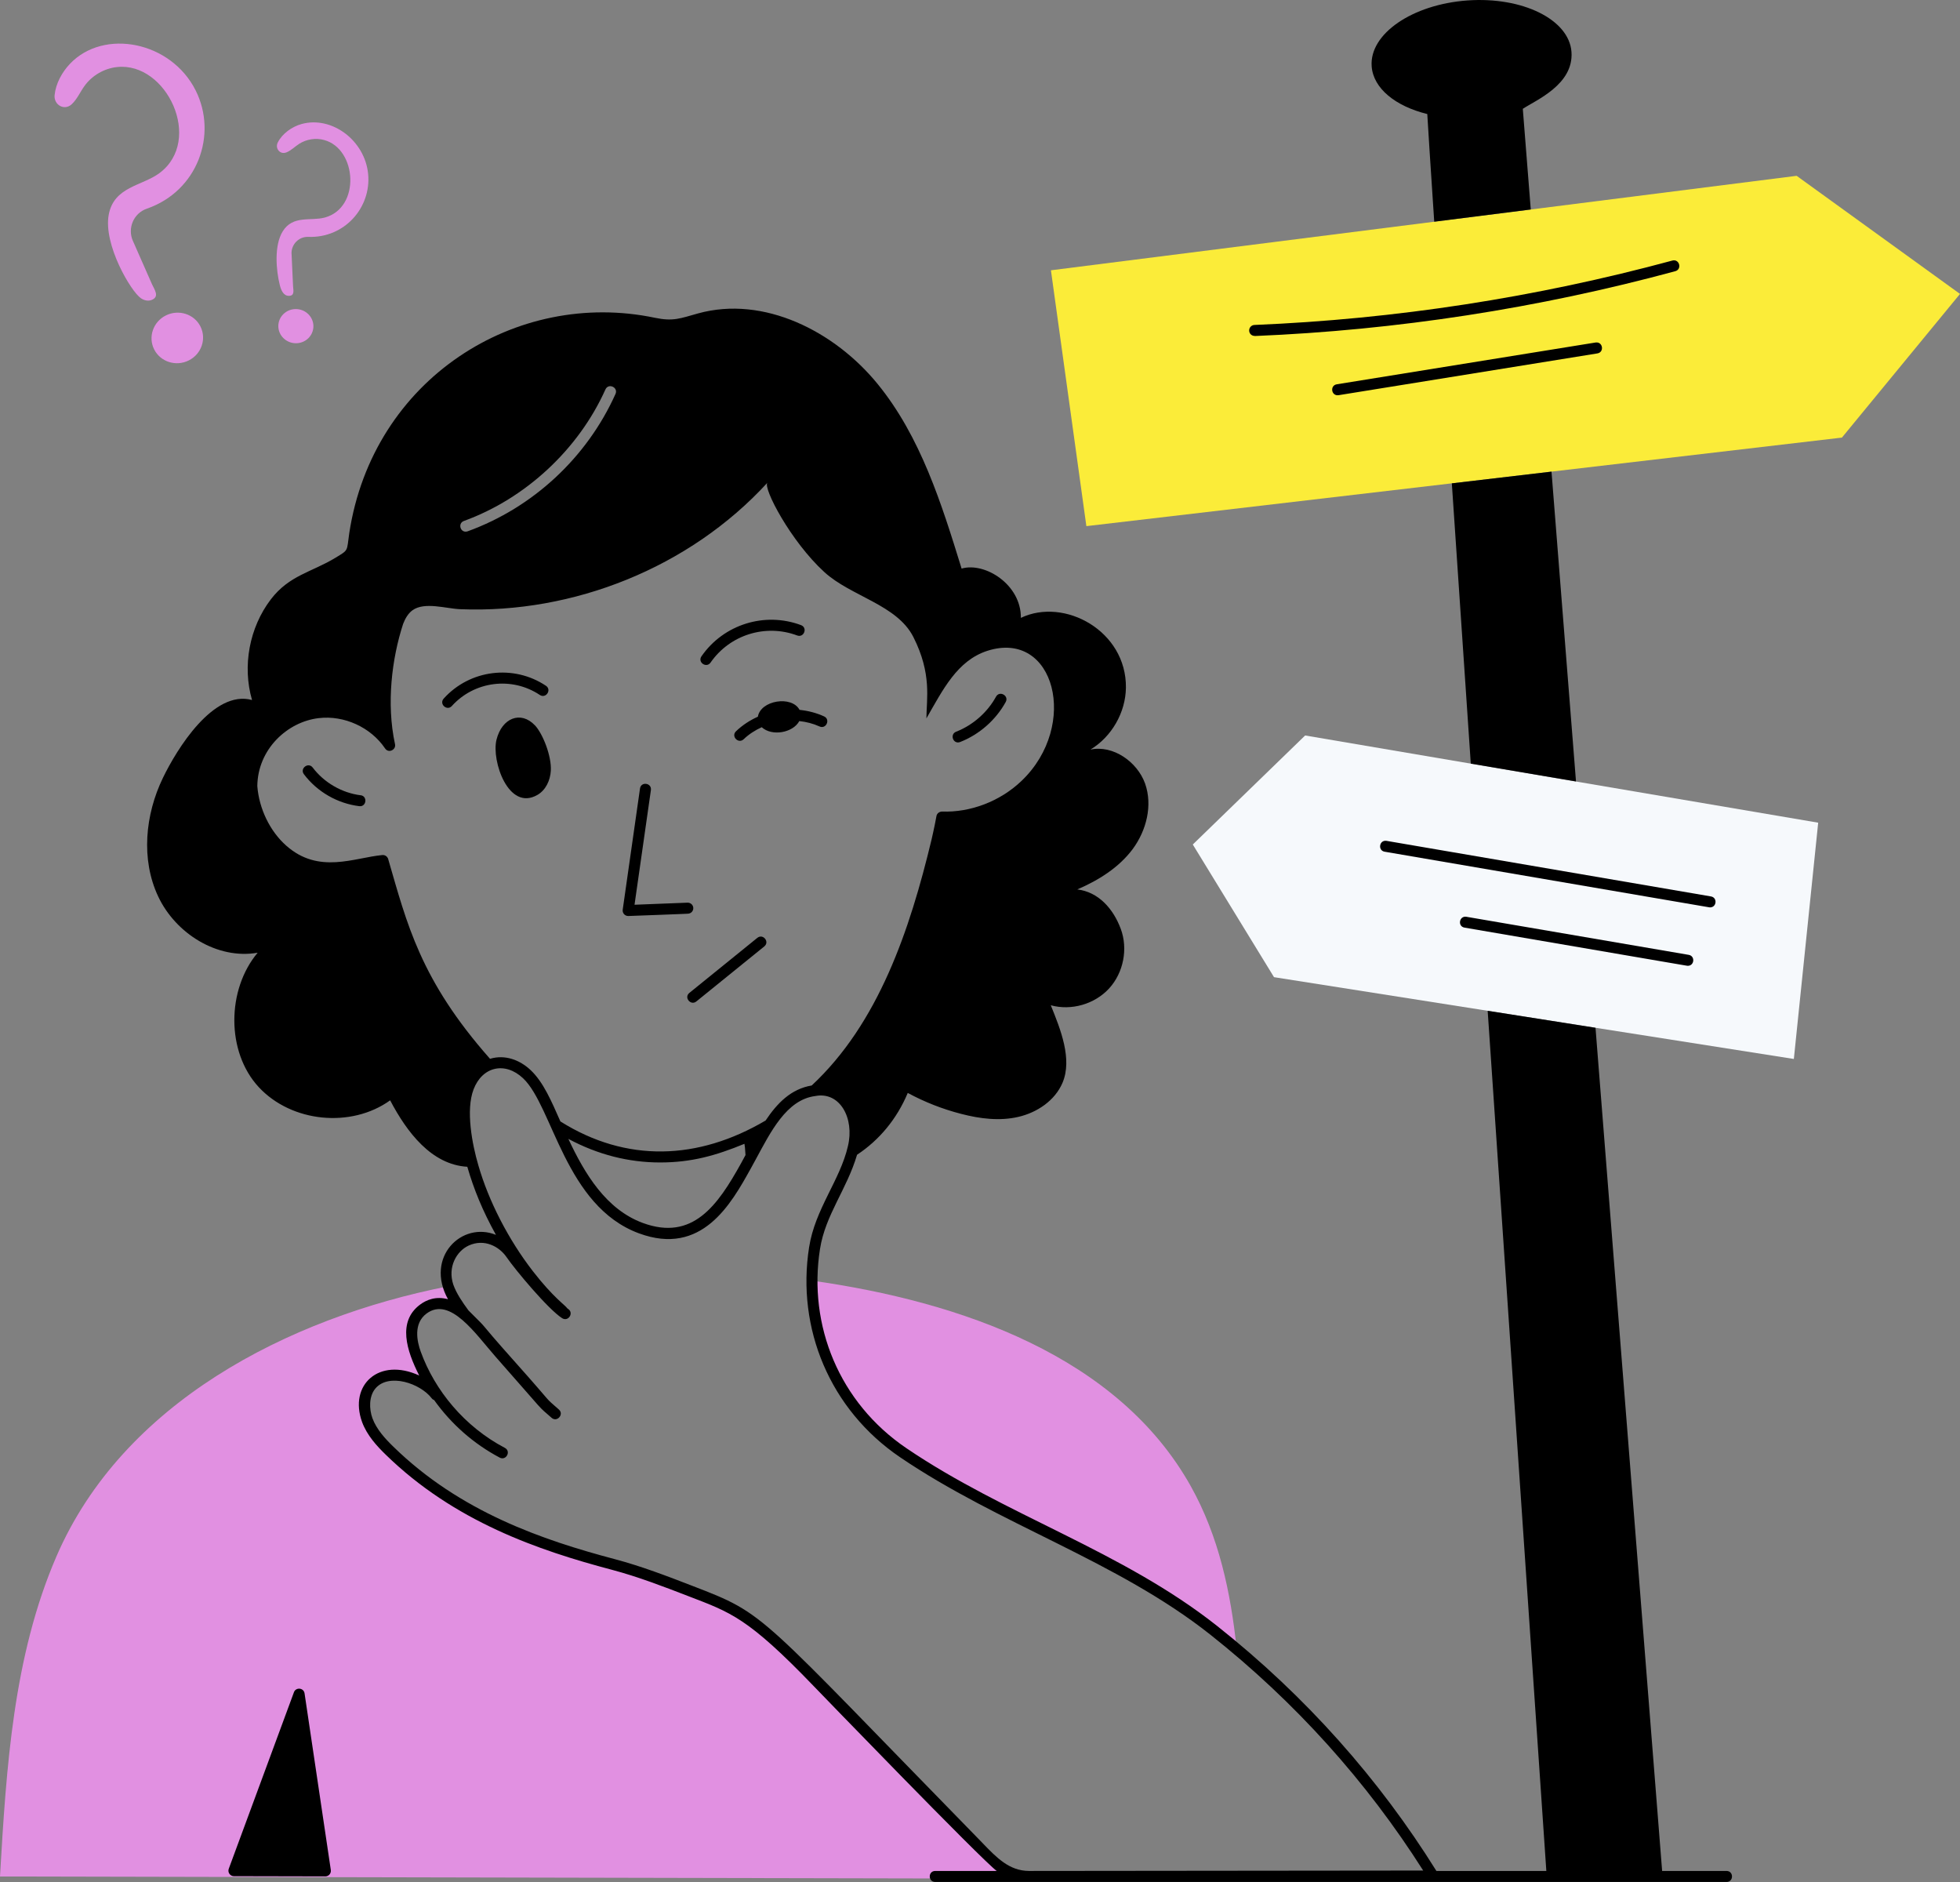 <?xml version="1.0" encoding="UTF-8"?><svg id="Layer_1" xmlns="http://www.w3.org/2000/svg" viewBox="0 0 386.58 371.12"><rect x="0" y="0" width="386.58" height="371.12" fill="#808080" stroke="none"/><defs><style>.cls-1,.cls-2,.cls-3,.cls-4{stroke-width:0px;}.cls-2{fill:#f6f9fc;}.cls-3{fill:#fbec39;}.cls-4{fill:#e190e1;}</style></defs><g id="Decision_Making"><path class="cls-4" d="m243.92,325.18c-31.91-26.95-68.52-29.51-80.3-55.99-2.32-5.22-3.48-10.93-3.48-16.66,29.32,4.14,60.4,14.88,74.76,40.6,5.51,9.89,7.83,20.79,9.02,32.05Z"/><path class="cls-4" d="m203.11,370.03h-.11c-4.84,0-7.67-3.47-10.99-6.86-9.28-9.48-18.56-18.95-27.84-28.44-7.31-7.45-14.43-15.86-24.49-19.65-6.16-2.33-12.33-4.89-18.72-6.58-16.5-4.36-31.71-10.32-44.11-22.42-1.81-1.75-3.55-3.7-4.42-6.06-.78-2.17-.8-5.06.8-6.93,3.26-3.86,10.32-1.28,12.82,2.02l.15-.1c-1.74-2.51-3.18-5.23-4.22-8.11-1.09-2.99-1.35-6.61,1.52-8.76,2.87-2.13,5.8-.87,8.22,1.16-1.28-1.77-2.63-3.6-3.34-5.65-31.86,6.29-64.19,23.11-77.23,53.22-8.54,19.72-9.9,41.7-11.15,63.16l203.11.43v-.43Z"/><polygon class="cls-3" points="386.58 57.96 363.29 86.29 306.01 93 286.35 95.31 214.27 103.75 207.28 53.3 282.89 43.72 301.93 41.31 354.36 34.67 386.58 57.96"/><path class="cls-2" d="m358.61,162.23l-4.8,46.59-39.12-6.15-21.27-3.35-42.14-6.63-16.02-26.16,22.16-21.5c.48.08,101.04,17.17,101.2,17.2Z"/><path class="cls-4" d="m26.21,47.51c-1.11-2.52.15-5.47,2.75-6.36,9.98-3.44,14.02-14.56,9.63-23.32-4.87-9.7-18.13-12.27-24.8-5.24-1.56,1.65-2.79,3.88-3.02,6.17-.19,1.9,1.9,3.16,3.38,1.79,1.08-1.01,1.66-2.43,2.53-3.62,1.49-2.06,3.88-3.44,6.41-3.71,9.8-1.04,17.06,14.45,8.35,20.92-3.42,2.54-8.98,2.64-10,8.22-1.08,5.87,4.39,15.15,6.38,16.47.6.4,1.39.59,2.06.33,1.69-.65.55-2.09.09-3.13-1.17-2.66-2.58-5.85-3.75-8.51Z"/><path class="cls-4" d="m39.53,64.37c1.24,2.45.21,5.46-2.31,6.71-2.52,1.25-5.57.28-6.81-2.17-1.24-2.45-.21-5.46,2.31-6.71,2.52-1.25,5.57-.28,6.81,2.17Z"/><path class="cls-4" d="m57.5,50.06c-.08-1.86,1.43-3.42,3.3-3.35,7.15.27,12.44-5.77,11.81-12.39-.63-6.64-7.17-11.5-13.11-9.87-1.93.53-3.83,1.9-4.71,3.64-.59,1.15.43,2.47,1.7,1.96.93-.37,1.65-1.13,2.49-1.67,1.45-.94,3.3-1.23,4.96-.77,6.45,1.75,7.24,13.32.15,15.28-2.79.77-6.32-.54-8.34,2.75-1.68,2.74-1.33,7.54-.55,10.62.26,1.01.72,2.07,1.77,2.08,1.23,0,.86-1.18.83-1.96-.09-1.97-.2-4.33-.29-6.3Z"/><path class="cls-4" d="m61.8,64c.18,1.86-1.21,3.5-3.11,3.67-1.9.17-3.59-1.19-3.78-3.04-.18-1.86,1.21-3.5,3.11-3.67s3.59,1.19,3.78,3.04Z"/><path class="cls-1" d="m123.9,180.63c.16,0,11.96-.44,11.8-.46.6-.02,1.07-.53,1.04-1.13s-.52-1.05-1.13-1.04l-10.46.41,3.23-22.61c.2-1.42-1.95-1.74-2.15-.31l-3.41,23.9c-.09.65.41,1.24,1.08,1.24Z"/><path class="cls-1" d="m105.5,143.03c-2.78-2.94-6.52-1.46-7.58,2.86-1.01,4.13,2.36,14.16,8.08,10.86,1.64-.94,2.53-2.87,2.64-4.76.17-2.91-1.59-7.32-3.14-8.97Z"/><path class="cls-1" d="m140.15,130.65c3.79-5.47,10.84-7.68,17.08-5.34,1.35.5,2.11-1.53.76-2.04-7.17-2.68-15.26-.15-19.63,6.14-.83,1.19.97,2.42,1.79,1.24Z"/><path class="cls-1" d="m89.12,139.22c4.39-4.88,11.8-5.88,17.35-2.18,1.2.79,2.4-1.01,1.21-1.81-6.4-4.27-15.02-3.19-20.17,2.53-.96,1.07.66,2.52,1.62,1.45Z"/><path class="cls-1" d="m189.37,146.32c3.77-1.47,7.04-4.34,8.99-7.89.69-1.26-1.22-2.31-1.91-1.05-1.7,3.1-4.57,5.62-7.87,6.91-1.32.52-.57,2.55.79,2.03Z"/><path class="cls-1" d="m71.12,156.82c-3.68-.46-7.21-2.5-9.44-5.46-.87-1.15-2.6.17-1.74,1.31,2.62,3.47,6.6,5.76,10.91,6.3,1.43.18,1.7-1.98.27-2.16Z"/><path class="cls-1" d="m57.97,333.71l-12.85,34.8c-.26.7.26,1.46,1.02,1.46.58,0,18.18.04,18.03.04.66,0,1.17-.59,1.08-1.25l-5.18-34.84c-.17-1.12-1.71-1.26-2.1-.22Z"/><path class="cls-1" d="m149.47,141.33c-1.57.71-3.04,1.66-4.3,2.87-1.04,1,.47,2.56,1.51,1.57,1.03-.99,2.25-1.77,3.56-2.37,1.97,1.83,6.14,1.14,7.41-1.21,1.38.15,2.73.49,3.98,1.06,1.31.6,2.21-1.38.91-1.98-1.53-.7-3.18-1.12-4.84-1.29-1.55-2.89-7.7-1.88-8.22,1.35Z"/><path class="cls-1" d="m290.09,150.58l20.75,3.52-4.83-61.1-19.66,2.31c1.13,16.88,2.41,35.67,3.74,55.28Z"/><path class="cls-1" d="m281.51,22.49c.15,2.64.63,10.13,1.37,21.23l19.04-2.41-1.57-19.85c2.57-1.71,10.06-4.77,9.6-11.22-.46-6.39-9.66-10.93-20.54-10.15-10.88.79-19.34,6.6-18.87,12.99.32,4.38,4.73,7.88,10.98,9.41Z"/><path class="cls-1" d="m247.51,66.26c27.98-1.16,55.88-5.46,82.91-12.78,1.38-.38.83-2.47-.57-2.1-26.87,7.27-54.61,11.55-82.43,12.7-.6.02-1.07.53-1.04,1.13.02.55.45,1.04,1.13,1.04Z"/><path class="cls-1" d="m314.71,67.54l-51.05,8.24c-1.41.23-1.09,2.36.35,2.15l51.05-8.24c1.4-.23,1.1-2.35-.35-2.15Z"/><path class="cls-1" d="m273.1,167.95c68.3,11.69,64.01,10.98,64.18,10.98,1.32,0,1.49-1.94.18-2.16l-63.99-10.96c-1.44-.22-1.77,1.9-.37,2.14Z"/><path class="cls-1" d="m289.22,180.78c-1.43-.22-1.77,1.9-.37,2.14,45.78,7.84,43.87,7.53,44.04,7.53,1.32,0,1.49-1.94.18-2.16l-43.86-7.51Z"/><path class="cls-1" d="m340.53,368.94h-12.7l-13.14-166.27-21.27-3.35c5.41,79.52,10.78,158.09,11.57,169.62h-21.68c-11.25-18.05-25.69-34.4-43.26-48.32-18.72-14.81-41.8-21.82-61.28-35.05-13.24-8.98-19.41-24.21-17.04-39.27,1.06-6.76,5.29-11.74,7.31-18.59,4.34-2.86,7.84-7.02,10-12.19,3.34,1.8,6.87,3.19,10.54,4.13,3.68.96,7.58,1.45,11.28.59,3.71-.86,7.21-3.22,8.7-6.71,1.99-4.68-.39-10.57-2.31-15.3,4.05,1.12,8.67-.22,11.51-3.32,2.83-3.09,3.76-7.82,2.29-11.75-1.46-3.94-4.39-7.28-8.57-7.77,4.19-1.8,8.21-4.31,10.93-7.96,2.71-3.67,3.96-8.61,2.44-12.92-1.54-4.29-6.31-7.64-10.77-6.7,4.19-2.54,6.93-7.31,6.99-12.21.13-11.18-12.13-17.86-20.72-13.76.07-6.56-7.07-11.05-11.69-9.72-3.96-12.82-8.08-26-16.56-36.4-8.48-10.4-22.46-17.49-35.4-13.92-3.55.99-4.9,1.62-8.51.87-27.36-5.75-55.68,12.03-60.31,42.51-.52,3.61-.06,3.19-2.7,4.8-4.7,2.86-9.12,3.44-12.77,8.22-4.23,5.55-5.64,13.14-3.7,19.84-7.64-2.1-14.88,9.77-17.57,15.34-3.52,7.26-4.38,16.1-.94,23.4,3.44,7.31,11.67,12.48,19.62,11.09-6.1,7.25-6.24,19.55.22,26.51,6.45,6.95,18.21,8.13,25.91,2.6,3.3,6.28,8.15,12.69,15.22,13.1,1.27,4.39,3,8.67,5.65,13.43-6.72-2.74-14.06,4.37-9.46,12.69-2.36-.64-4.22.1-5.52,1.07-4.46,3.34-2.67,9.02-.16,13.97-7.92-3.64-13.91,1.85-11.27,9.16.97,2.64,2.92,4.75,4.68,6.46,13.5,13.17,30.12,18.86,44.59,22.69,5.14,1.36,10.22,3.32,15.14,5.22,8.28,3.19,11.65,4.18,24.71,17.76.57.6,33.27,34.42,36.06,36.41h-12.13c-1.44,0-1.44,2.17,0,2.17-.15,0-.84,0,156.07,0,1.44,0,1.44-2.17,0-2.17ZM91.5,102.73c12.17-4.42,22.61-14.12,27.91-25.93.59-1.32,2.57-.42,1.99.88-5.63,12.53-16.25,22.4-29.16,27.09-1.41.47-2.05-1.57-.74-2.04Zm-.72,17.4c22.26.9,45.2-8.16,60.58-24.94-.92,1,4.58,11.55,11.24,17.63,5.26,4.8,14.31,6.41,17.55,12.8,3.68,7.28,2.59,12.16,2.57,16.04,3.27-5.68,6.07-11.39,12.01-13.32,13.34-4.27,18.14,14.73,6.8,25.6-4.29,4.13-10.21,6.3-15.72,6.09-.52.01-1.02.36-1.11.9-.39,2.21-1.06,5.01-.94,4.52-4.32,18.02-10.51,36.34-23.66,48.6-4.08.68-6.8,3.47-9.1,6.91-13.33,7.85-27.46,8.35-40.47.18-1.75-3.95-3.33-7.72-5.86-10.11-2.15-2.03-5.08-3.13-8.02-2.24-13.78-15.58-16.39-26.69-20.09-39.4-.15-.5-.64-.83-1.15-.78-5.58.52-12.51,3.83-18.93-1.83-3.26-2.87-5.39-7.34-5.73-11.77.08-7.3,5.96-12.69,12.11-13.4,5.01-.6,10.27,1.8,13.09,5.98.69,1.02,2.2.26,1.96-.84-1.74-8.01-.62-16.93,1.6-23.73.43-1.11,1.02-2.09,1.86-2.69,2.38-1.71,6.67-.3,9.4-.2Zm56.05,105.43c.15,1.09.05.11.21,2.21l-.9,1.66c-4.58,8.25-9.51,15.35-19.35,11.73-7.27-2.68-11.47-9.71-14.69-16.58,5.85,3.13,11.92,4.65,18.11,4.65s11.04-1.38,16.62-3.68Zm46.91,137.82c-44.83-45.83-42.35-44.94-57.13-50.64-4.97-1.92-10.11-3.9-15.37-5.29-14.2-3.76-30.49-9.32-43.63-22.15-1.59-1.54-3.34-3.42-4.16-5.65-.65-1.8-.71-4.31.6-5.86,2.61-3.08,8.83-1.05,11.12,1.97.12.16.29.26.46.33,3.38,4.74,7.83,8.65,12.93,11.34,1.26.67,2.3-1.25,1.01-1.92-7.94-4.18-13.8-11.29-16.59-18.98-.71-1.95-1.51-5.53,1.15-7.51,4.65-3.45,9.69,4.05,13.59,8.49,10.68,12.1,7.95,9.31,11.07,12.07,1.07.95,2.52-.68,1.44-1.63-3.24-2.86-.5-.24-8.36-9.05-9.13-10.23-4.44-5.48-9.47-10.49-1.16-1.57-2.4-3.38-3-5.11-1.14-3.43.63-6.57,3.03-7.68,3.1-1.43,6.06.19,7.5,2.31,1.68,2.45,8.16,10.23,10.94,12.01,1.22.77,2.38-1.06,1.17-1.83-.05-.03-.11-.08-.16-.12-.34-.58-2.71-2.07-6.78-7.32-4.81-6.21-8.73-13.82-10.76-20.9-1.22-4.14-2.5-10.87-.94-14.94,1.72-4.52,6.21-5.55,9.77-2.2,5.87,5.53,8.29,25.21,22.86,30.58,12.4,4.58,18.18-5.83,22.01-12.72l.98-1.79c2.95-5.43,6.08-11.86,11.8-12.57,4.81-.93,7.75,4.35,6.42,9.88-1.56,6.77-6.47,12.35-7.66,19.95-2.51,15.98,4.09,32,17.96,41.41,19.51,13.25,42.78,20.42,61.16,34.96,16.82,13.32,30.89,29.03,42,46.53-.17,0-77.59.08-77.75.08-3.89-.02-6.36-2.59-9.22-5.56Z"/><path class="cls-1" d="m149.37,184.94l-13.4,10.85c-1.13.91.27,2.58,1.37,1.69l13.4-10.85c1.12-.91-.25-2.59-1.37-1.69Z"/></g></svg>